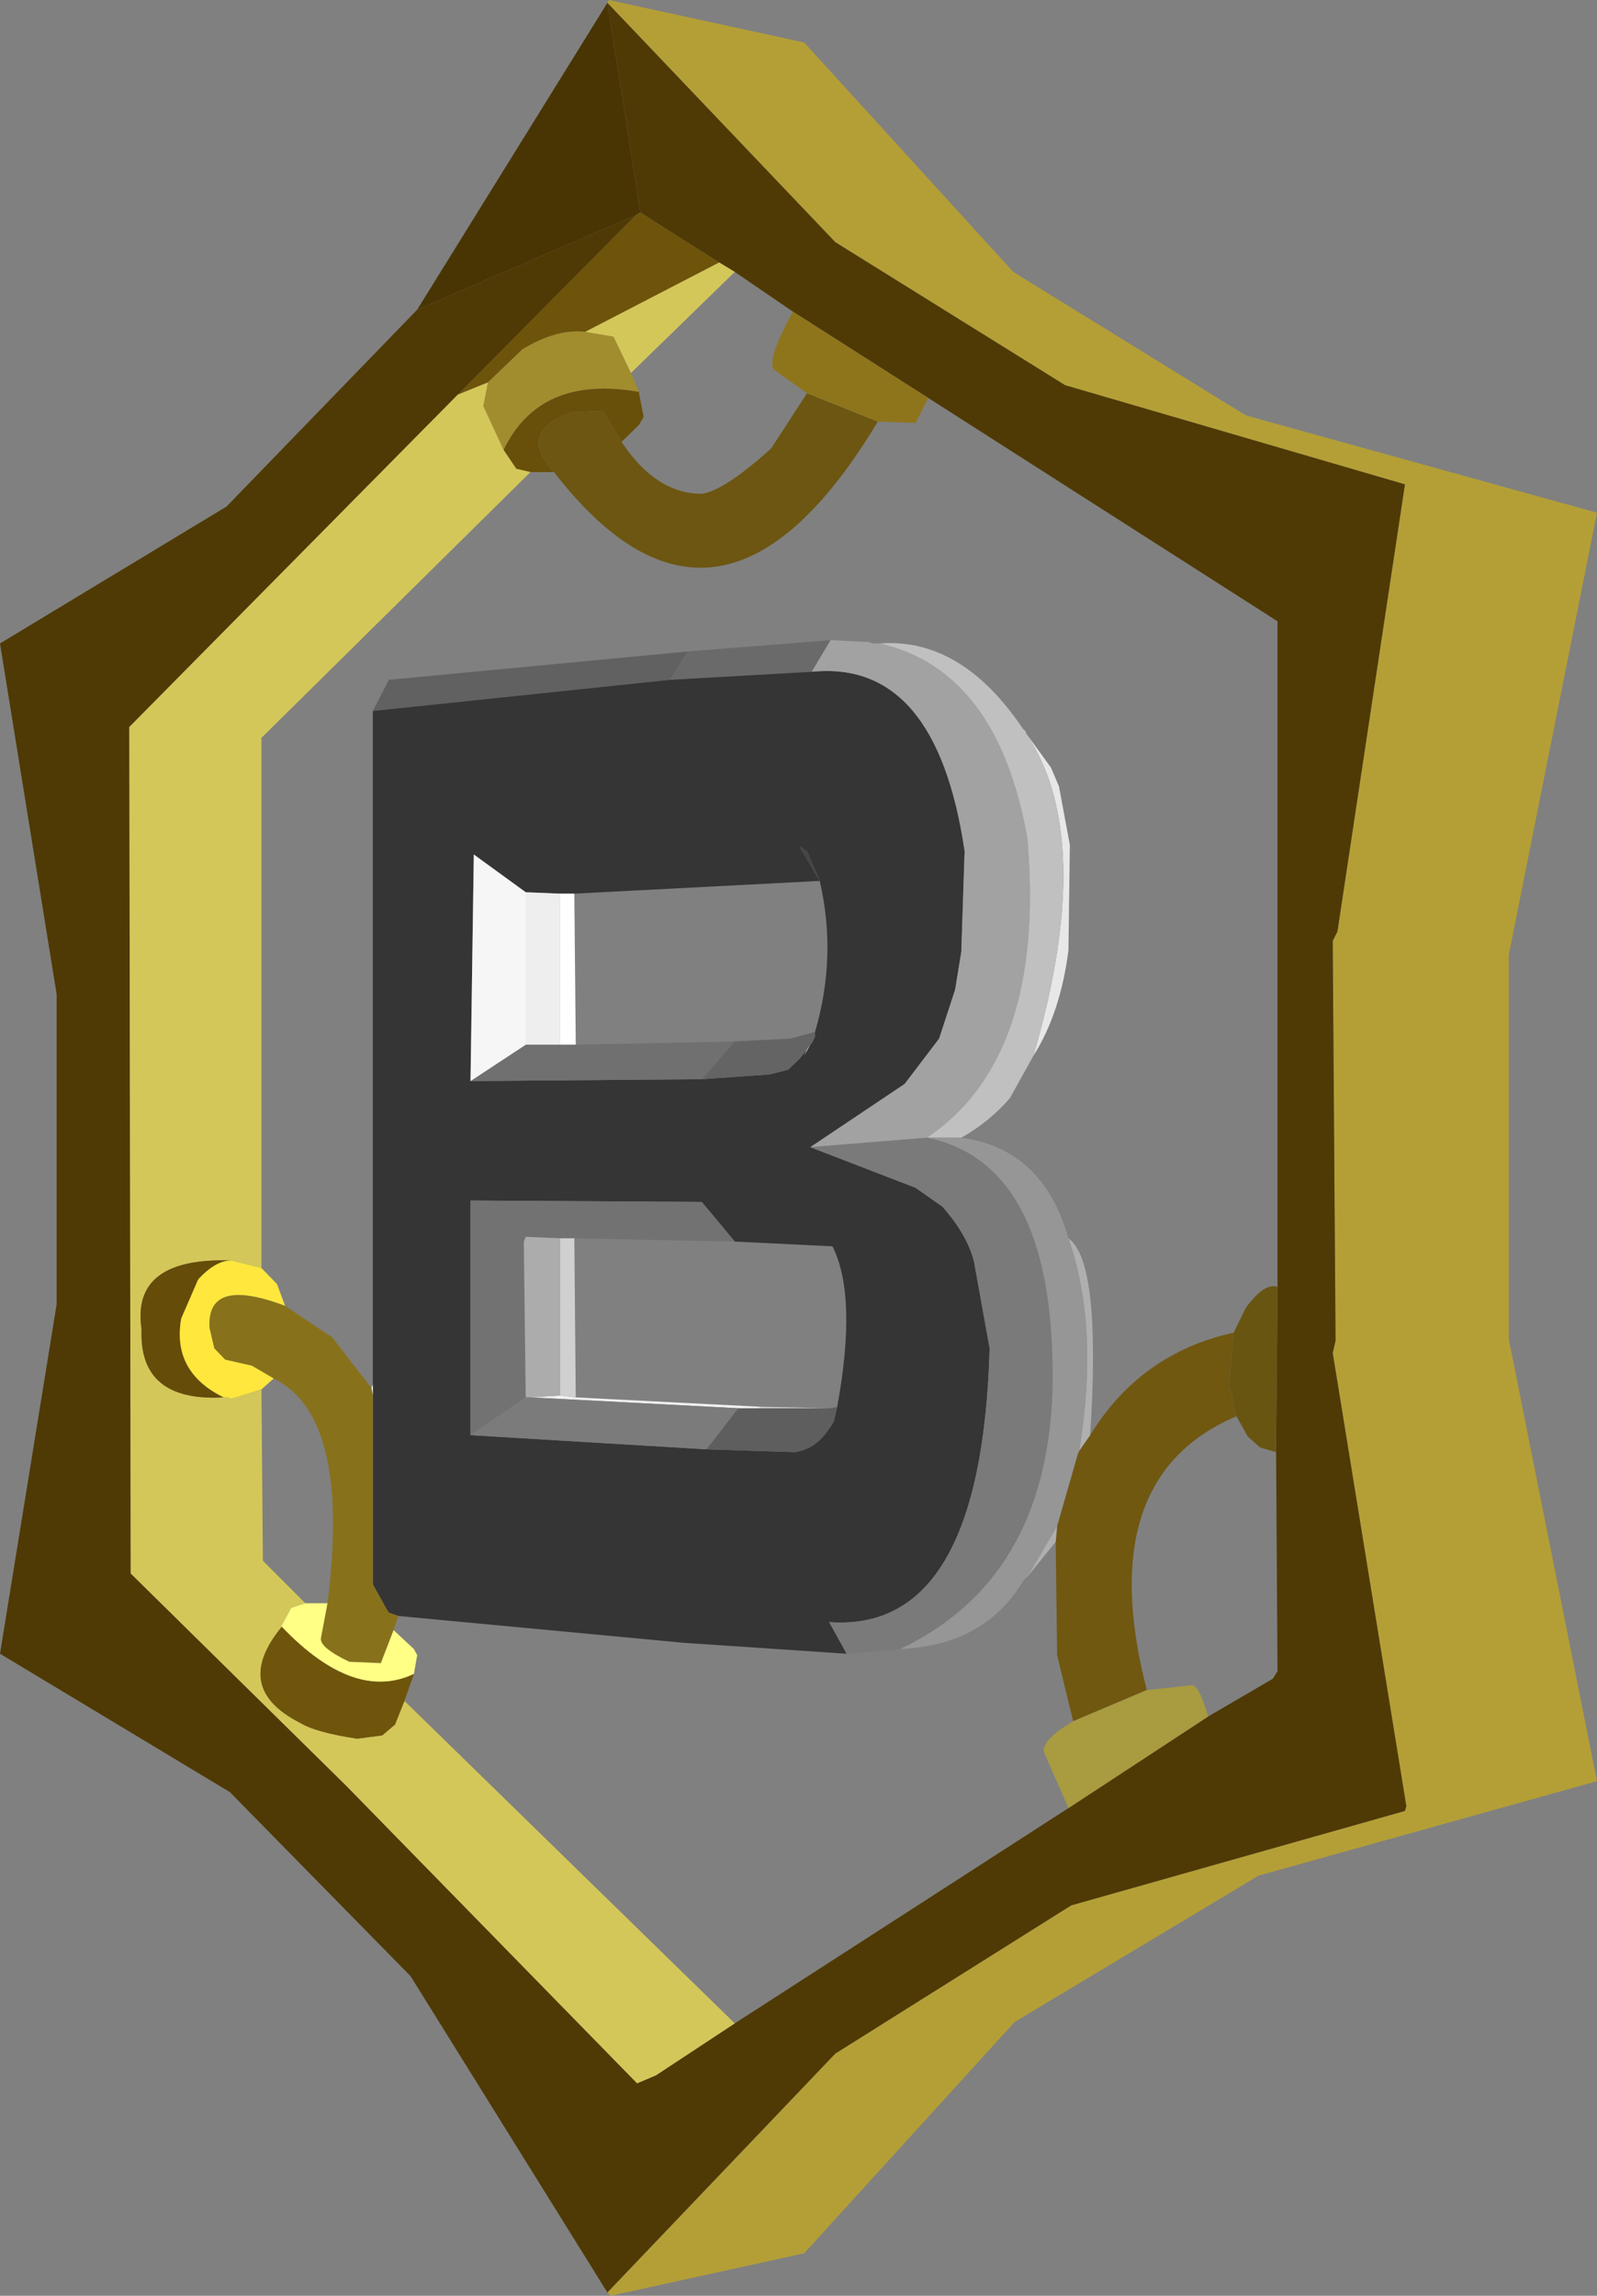<?xml version="1.0" encoding="UTF-8" standalone="no"?>
<svg xmlns:ffdec="https://www.free-decompiler.com/flash" xmlns:xlink="http://www.w3.org/1999/xlink" ffdec:objectType="shape" height="243.15px" width="169.2px" xmlns="http://www.w3.org/2000/svg">
  <rect width="100%" height="100%" fill="#808080" stroke="none"/>
  <g transform="matrix(1.0, 0.0, 0.0, 1.0, 75.2, 122.0)">
    <path d="M-10.85 120.8 L13.3 95.5 38.3 79.8 73.65 69.8 73.8 69.3 66.0 21.3 66.3 20.0 66.0 -22.35 66.5 -23.35 73.65 -70.7 37.65 -81.2 13.3 -96.35 -10.85 -121.7 -10.7 -122.0 10.0 -117.5 32.15 -93.2 56.8 -78.0 94.0 -67.7 84.65 -20.85 84.65 19.8 94.0 66.65 58.15 76.65 32.3 92.15 10.0 116.65 -10.5 121.15 -10.85 120.8" fill="#b49f37" fill-rule="evenodd" stroke="none"/>
    <path d="M-10.85 -121.7 L-7.35 -99.5 -7.85 -99.2 -31.0 -89.2 -10.85 -121.7" fill="#493504" fill-rule="evenodd" stroke="none"/>
    <path d="M1.0 -94.2 L-13.2 -86.85 Q-16.2 -87.2 -19.85 -85.0 L-23.5 -81.5 -26.7 -80.2 -7.85 -99.2 -7.35 -99.5 1.0 -94.2" fill="#6e540b" fill-rule="evenodd" stroke="none"/>
    <path d="M23.15 -79.85 L8.8 -89.0 2.65 -93.2 1.0 -94.2 -7.35 -99.5 -10.85 -121.7 13.3 -96.35 37.65 -81.2 73.65 -70.7 66.5 -23.35 66.0 -22.35 66.3 20.0 66.0 21.3 73.8 69.3 73.65 69.8 38.3 79.8 13.3 95.5 -10.85 120.8 -31.7 87.3 -50.85 67.8 -75.2 53.15 -69.2 16.15 -69.2 -16.7 -75.2 -53.85 -51.2 -68.35 -31.0 -89.2 -7.85 -99.2 -26.7 -80.2 -61.5 -45.0 -61.35 44.65 -38.5 67.15 -7.7 98.65 -5.7 97.8 2.65 92.3 38.0 69.5 52.8 59.8 59.65 55.8 60.15 55.0 60.0 31.8 60.15 14.3 60.15 -56.2 23.15 -79.85" fill="#4f3a05" fill-rule="evenodd" stroke="none"/>
    <path d="M-16.5 -72.0 L-19.0 -72.0 -20.5 -72.35 -21.85 -74.35 Q-18.0 -82.35 -7.5 -80.5 L-7.5 -80.35 -7.0 -77.85 -7.5 -77.0 -9.35 -75.2 -11.35 -78.5 -14.7 -78.35 Q-20.5 -76.2 -16.5 -72.0" fill="#684f0a" fill-rule="evenodd" stroke="none"/>
    <path d="M10.3 -80.35 L17.8 -77.35 Q1.0 -49.35 -16.5 -72.0 -20.5 -76.2 -14.7 -78.35 L-11.35 -78.5 -9.35 -75.2 Q-5.7 -69.7 -0.85 -69.7 1.5 -70.0 6.5 -74.5 L10.3 -80.35" fill="#6c5611" fill-rule="evenodd" stroke="none"/>
    <path d="M-13.2 -86.85 L-10.2 -86.35 -8.35 -82.5 -7.5 -80.5 Q-18.0 -82.35 -21.85 -74.35 L-24.0 -79.0 -23.5 -81.5 -19.85 -85.0 Q-16.2 -87.2 -13.2 -86.85" fill="#a18d2e" fill-rule="evenodd" stroke="none"/>
    <path d="M-19.0 -72.0 L-47.5 -43.85 -47.5 12.3 -50.7 11.5 Q-61.35 11.15 -60.2 18.8 -60.5 26.5 -51.5 26.0 L-51.0 26.0 -50.7 26.15 -47.5 25.15 -47.35 43.3 -42.85 47.8 -44.35 48.3 -45.35 50.15 -45.35 50.3 Q-50.7 56.8 -43.35 60.5 -41.7 61.5 -37.35 62.15 L-34.7 61.8 -33.35 60.65 -32.35 58.15 2.65 92.3 -5.7 97.8 -7.7 98.65 -38.5 67.15 -61.35 44.65 -61.5 -45.0 -26.7 -80.2 -23.5 -81.5 -24.0 -79.0 -21.85 -74.35 -20.5 -72.35 -19.0 -72.0 M1.0 -94.2 L2.65 -93.2 -8.35 -82.5 -10.2 -86.35 -13.2 -86.85 1.0 -94.2" fill="#d4c759" fill-rule="evenodd" stroke="none"/>
    <path d="M-2.35 -53.0 L12.8 -54.2 10.8 -50.85 -4.2 -50.0 -2.35 -53.0" fill="#6a6a6a" fill-rule="evenodd" stroke="none"/>
    <path d="M-35.7 -46.7 L-34.0 -50.0 -2.35 -53.0 -4.2 -50.0 -35.7 -46.7" fill="#616161" fill-rule="evenodd" stroke="none"/>
    <path d="M-35.7 24.65 L-35.7 -46.7 -4.2 -50.0 10.8 -50.85 Q24.0 -52.2 27.0 -31.85 L26.65 -21.2 26.0 -17.2 24.3 -12.0 20.65 -7.2 10.65 -0.5 21.8 3.8 24.65 5.8 Q27.3 8.8 28.0 11.65 L29.65 20.8 Q28.8 51.0 12.65 49.8 L14.5 53.15 -2.7 52.0 -33.0 49.15 -34.0 48.8 -34.2 48.5 -35.7 45.8 -35.7 25.8 -35.7 24.65 M11.65 -28.7 L10.3 -31.85 9.5 -32.35 11.65 -28.7 -14.35 -27.35 -15.85 -27.35 -19.5 -27.5 -25.0 -31.5 -25.35 -7.5 -0.85 -7.7 6.3 -8.2 8.3 -8.7 9.5 -9.85 10.3 -10.85 10.0 -10.2 10.65 -11.35 10.8 -11.5 11.15 -12.2 11.15 -12.7 Q13.5 -20.7 11.65 -28.7 M13.5 27.0 Q15.65 15.3 13.0 10.0 L2.65 9.5 -0.85 5.3 -25.35 5.15 -25.35 30.0 -0.35 31.5 9.0 31.8 Q11.0 31.5 12.3 29.8 L13.0 28.8 13.15 28.5 13.5 27.0" fill="#353535" fill-rule="evenodd" stroke="none"/>
    <path d="M-35.85 25.0 L-35.7 24.65 -35.7 25.8 -35.85 25.0 M-15.85 -27.35 L-14.35 -27.35 -14.2 -11.35 -15.85 -11.35 -15.85 -27.35" fill="#ffffff" fill-rule="evenodd" stroke="none"/>
    <path d="M-19.5 -27.5 L-15.85 -27.35 -15.85 -11.35 -19.5 -11.35 -19.5 -27.5" fill="#eeeeee" fill-rule="evenodd" stroke="none"/>
    <path d="M-0.85 -7.7 L-25.35 -7.5 -19.5 -11.35 -15.85 -11.35 -14.2 -11.35 2.65 -11.7 -0.85 -7.7" fill="#707070" fill-rule="evenodd" stroke="none"/>
    <path d="M-25.35 -7.5 L-25.0 -31.5 -19.5 -27.5 -19.5 -11.35 -25.35 -7.5" fill="#f6f6f6" fill-rule="evenodd" stroke="none"/>
    <path d="M23.15 -79.85 L21.8 -77.2 17.8 -77.35 10.3 -80.35 6.8 -82.85 Q6.0 -83.85 8.8 -89.0 L23.15 -79.85" fill="#8e751c" fill-rule="evenodd" stroke="none"/>
    <path d="M12.8 -54.2 L16.8 -54.0 17.3 -53.85 18.0 -53.85 Q30.5 -51.0 33.65 -33.2 35.65 -10.0 23.0 -1.5 L10.65 -0.5 20.65 -7.2 24.3 -12.0 26.0 -17.2 26.65 -21.2 27.0 -31.85 Q24.0 -52.2 10.8 -50.85 L12.8 -54.2" fill="#a2a2a2" fill-rule="evenodd" stroke="none"/>
    <path d="M33.5 -44.35 L36.15 -40.7 37.0 -38.7 38.15 -32.5 38.0 -21.35 Q37.15 -14.7 34.3 -10.2 41.0 -33.2 33.5 -44.35" fill="#e7e7e7" fill-rule="evenodd" stroke="none"/>
    <path d="M18.0 -53.85 Q26.65 -54.5 33.15 -44.85 L33.5 -44.5 33.5 -44.35 Q41.0 -33.2 34.3 -10.2 L31.8 -5.7 Q29.65 -3.2 26.65 -1.5 L23.0 -1.5 Q35.65 -10.0 33.65 -33.2 30.5 -51.0 18.0 -53.85" fill="#c0c0c0" fill-rule="evenodd" stroke="none"/>
    <path d="M11.65 -28.7 L9.5 -32.35 10.3 -31.85 11.65 -28.7" fill="#454545" fill-rule="evenodd" stroke="none"/>
    <path d="M11.15 -12.7 L11.15 -12.2 10.8 -11.5 10.65 -11.35 10.3 -10.85 9.5 -9.85 8.3 -8.7 6.3 -8.2 -0.85 -7.7 2.65 -11.7 8.5 -12.0 11.15 -12.7" fill="#646464" fill-rule="evenodd" stroke="none"/>
    <path d="M10.65 -11.35 L10.0 -10.2 10.3 -10.85 10.65 -11.35" fill="#dadada" fill-rule="evenodd" stroke="none"/>
    <path d="M26.65 -1.5 Q35.3 -0.35 38.0 9.15 41.3 18.5 39.15 31.65 L39.0 32.0 36.8 39.65 33.65 45.0 33.3 45.3 Q29.15 52.3 20.15 52.65 35.65 45.3 36.3 25.3 36.8 1.3 23.0 -1.5 L26.65 -1.5" fill="#969696" fill-rule="evenodd" stroke="none"/>
    <path d="M10.65 -0.5 L23.0 -1.5 Q36.8 1.3 36.3 25.3 35.65 45.3 20.15 52.65 L20.0 52.65 19.15 52.8 14.5 53.15 12.65 49.8 Q28.8 51.0 29.65 20.8 L28.0 11.65 Q27.3 8.8 24.65 5.8 L21.8 3.8 10.65 -0.5" fill="#7a7a7a" fill-rule="evenodd" stroke="none"/>
    <path d="M55.5 19.15 L56.8 16.5 Q58.8 13.8 60.15 14.3 L60.0 31.8 58.3 31.3 57.0 30.15 55.8 28.0 55.65 27.65 55.3 25.65 55.0 24.8 55.5 19.15" fill="#685512" fill-rule="evenodd" stroke="none"/>
    <path d="M40.3 30.0 Q45.65 21.3 55.5 19.15 L55.0 24.8 55.3 25.65 55.65 27.65 55.8 28.0 Q40.5 34.5 46.3 57.0 L38.5 60.3 36.8 53.3 36.65 41.3 36.8 39.65 39.0 32.0 39.15 31.65 40.3 30.0" fill="#705811" fill-rule="evenodd" stroke="none"/>
    <path d="M12.8 27.15 L13.5 27.0 13.15 28.5 13.0 28.8 12.3 29.8 Q11.0 31.5 9.0 31.8 L-0.35 31.5 3.0 27.15 5.15 27.15 12.8 27.15" fill="#5e5e5e" fill-rule="evenodd" stroke="none"/>
    <path d="M-14.2 26.0 L5.5 27.0 5.15 27.15 3.0 27.15 -19.0 26.0 -15.85 25.8 -14.2 26.0" fill="#f0f0f0" fill-rule="evenodd" stroke="none"/>
    <path d="M5.5 27.0 L12.8 27.15 5.15 27.15 5.5 27.0" fill="#d3d3d3" fill-rule="evenodd" stroke="none"/>
    <path d="M38.0 9.15 Q41.5 11.65 40.3 30.0 L39.15 31.65 Q41.3 18.5 38.0 9.15 M36.65 41.3 L33.65 45.0 36.8 39.65 36.65 41.3" fill="#afafaf" fill-rule="evenodd" stroke="none"/>
    <path d="M38.0 69.5 L35.5 63.8 Q34.8 62.5 38.5 60.3 L46.3 57.0 51.0 56.5 Q51.8 56.3 52.8 59.8 L38.0 69.5" fill="#a89b40" fill-rule="evenodd" stroke="none"/>
    <path d="M2.65 9.5 L-14.35 9.15 -15.85 9.15 -19.5 9.0 -19.7 9.5 -19.5 26.0 -25.35 30.0 -25.35 5.15 -0.85 5.3 2.65 9.5" fill="#727272" fill-rule="evenodd" stroke="none"/>
    <path d="M-14.35 9.15 L-14.2 26.0 -15.85 25.8 -15.85 9.15 -14.35 9.15" fill="#d0d0d0" fill-rule="evenodd" stroke="none"/>
    <path d="M-19.5 26.0 L-19.7 9.5 -19.5 9.0 -15.85 9.15 -15.85 25.8 -19.0 26.0 -19.5 26.0" fill="#acacac" fill-rule="evenodd" stroke="none"/>
    <path d="M-45.0 16.3 L-40.0 19.65 -35.85 25.0 -35.7 25.8 -35.7 45.8 -34.2 48.5 -34.0 48.8 -33.0 49.15 -33.5 50.65 -34.85 54.15 -38.2 54.0 Q-41.35 52.5 -41.2 51.5 L-40.5 47.8 Q-38.0 28.0 -46.2 24.0 L-48.5 22.65 -51.35 22.0 -52.5 20.8 -53.0 18.65 Q-53.35 13.15 -45.0 16.3" fill="#88711b" fill-rule="evenodd" stroke="none"/>
    <path d="M-0.35 31.5 L-25.35 30.0 -19.5 26.0 -19.0 26.0 3.0 27.15 -0.35 31.5" fill="#7b7b7b" fill-rule="evenodd" stroke="none"/>
    <path d="M-51.5 26.0 Q-60.5 26.5 -60.2 18.8 -61.35 11.15 -50.7 11.5 -52.35 11.5 -54.2 13.5 L-56.0 17.65 Q-57.0 23.3 -51.5 26.0" fill="#654c09" fill-rule="evenodd" stroke="none"/>
    <path d="M-47.5 12.3 L-45.85 14.0 -45.0 16.3 Q-53.35 13.15 -53.0 18.65 L-52.5 20.8 -51.35 22.0 -48.5 22.65 -46.2 24.0 -47.5 25.15 -50.7 26.15 -51.0 26.0 -51.5 26.0 Q-57.0 23.3 -56.0 17.65 L-54.2 13.5 Q-52.35 11.5 -50.7 11.5 L-47.5 12.3" fill="#ffe73d" fill-rule="evenodd" stroke="none"/>
    <path d="M-45.35 50.3 L-45.35 50.15 -44.35 48.3 -42.85 47.8 -40.5 47.8 -41.2 51.5 Q-41.35 52.5 -38.2 54.0 L-34.85 54.15 -33.5 50.65 -31.35 52.65 -31.0 53.3 -31.35 55.3 Q-37.7 58.3 -45.35 50.3" fill="#ffff85" fill-rule="evenodd" stroke="none"/>
    <path d="M-32.35 58.15 L-33.35 60.65 -34.7 61.8 -37.35 62.15 Q-41.7 61.5 -43.35 60.5 -50.7 56.8 -45.35 50.3 -37.7 58.3 -31.35 55.3 L-32.35 58.15" fill="#6f550b" fill-rule="evenodd" stroke="none"/>
  </g>
</svg>
